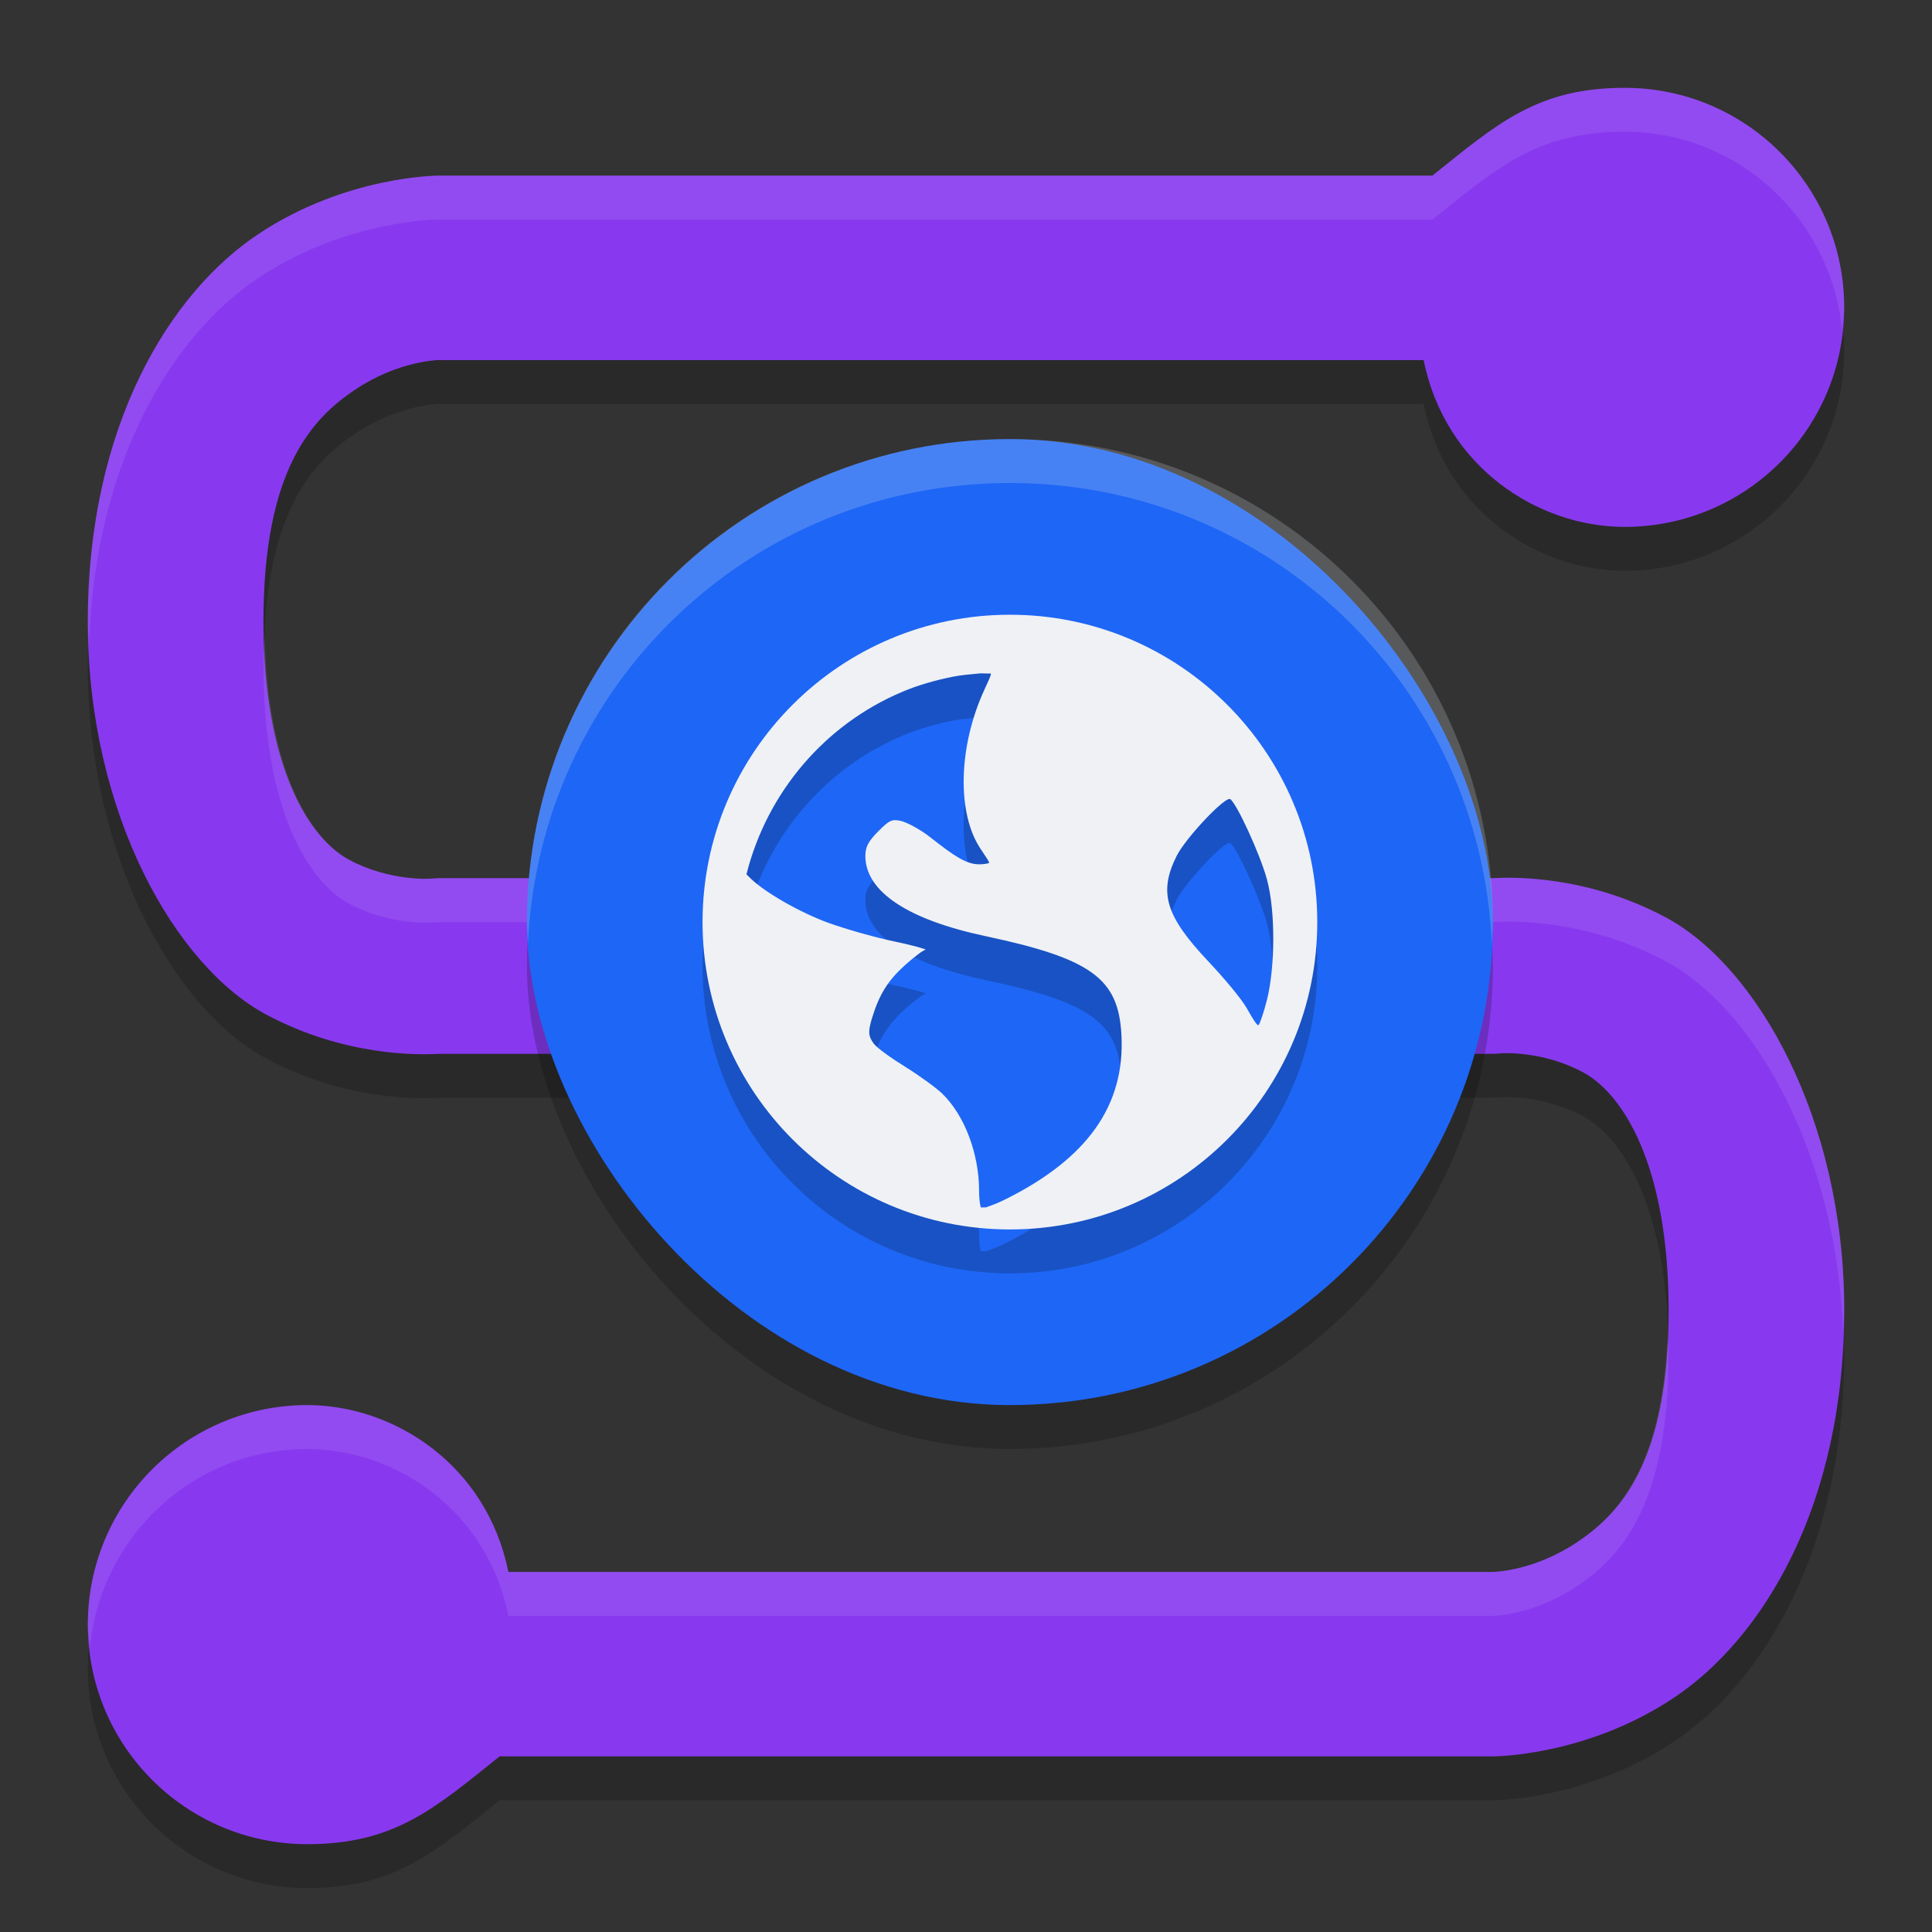 <svg xmlns="http://www.w3.org/2000/svg" width="22" height="22" version="1.1">
 <rect width="100%" height="100%" fill="#333333" stroke="none"/>
 <path style="opacity:0.2" d="m 18.5,1.5 c -0.994,4.963e-4 -1.449,0.407 -2.189,1 H 5 c 0,0 -1.051,-0.005 -2.059,0.666 -1.008,0.671 -1.948,2.187 -1.941,4.438 0.006,2.158 0.994,3.893 2.031,4.449 0.895,0.48 1.743,0.461 1.969,0.447 h 6 6 c 0.032,-7.2e-5 0.066,-0.003 0.098,-0.006 0,0 0.466,-0.032 0.926,0.215 0.46,0.247 0.972,1.061 0.977,2.693 0.005,1.749 -0.554,2.335 -1.049,2.664 -0.495,0.329 -0.951,0.334 -0.951,0.334 H 5.789 C 5.544,17.185 4.493,16.501 3.5,16.5 c -1.381,0 -2.5,1.119 -2.5,2.5 0,1.381 1.119,2.5 2.5,2.5 0.994,-4.96e-4 1.449,-0.407 2.189,-1 H 17 c 0,0 1.051,0.005 2.059,-0.666 1.008,-0.671 1.948,-2.187 1.941,-4.438 -0.006,-2.158 -0.994,-3.893 -2.031,-4.449 C 18.073,10.468 17.226,10.486 17,10.5 h -6 -6 c -0.032,7.2e-5 -0.066,0.003 -0.098,0.006 0,0 -0.466,0.032 -0.926,-0.215 C 3.516,10.044 3.005,9.23 3,7.598 2.995,5.849 3.554,5.263 4.049,4.934 4.544,4.604 5,4.6 5,4.6 H 16.211 C 16.456,5.815 17.507,6.499 18.5,6.5 c 1.381,0 2.5,-1.119 2.5,-2.5 0,-1.381 -1.119,-2.5 -2.5,-2.5 z"/>
 <path style="fill:#8839ef" d="m 18.5,1 c -0.994,4.963e-4 -1.449,0.407 -2.189,1 H 5 c 0,0 -1.051,-0.005 -2.059,0.666 -1.008,0.671 -1.948,2.187 -1.941,4.438 0.006,2.158 0.994,3.893 2.031,4.449 C 3.927,12.032 4.774,12.014 5,12 h 6 6 c 0.032,-7.2e-5 0.066,-0.003 0.098,-0.006 0,0 0.466,-0.032 0.926,0.215 0.46,0.247 0.972,1.061 0.977,2.693 0.005,1.749 -0.554,2.335 -1.049,2.664 -0.495,0.329 -0.951,0.334 -0.951,0.334 H 5.789 C 5.544,16.685 4.493,16.001 3.5,16 c -1.381,0 -2.5,1.119 -2.5,2.5 0,1.381 1.119,2.5 2.5,2.5 0.994,-4.96e-4 1.449,-0.407 2.189,-1 H 17 c 0,0 1.051,0.005 2.059,-0.666 1.008,-0.671 1.948,-2.187 1.941,-4.438 -0.006,-2.158 -0.994,-3.893 -2.031,-4.449 C 18.073,9.968 17.226,9.986 17,10 h -6 -6 c -0.032,7.2e-5 -0.066,0.003 -0.098,0.006 0,0 -0.466,0.032 -0.926,-0.215 C 3.516,9.544 3.005,8.73 3,7.098 2.995,5.349 3.554,4.763 4.049,4.434 4.544,4.104 5,4.1 5,4.1 H 16.211 C 16.456,5.315 17.507,5.999 18.5,6 c 1.381,0 2.5,-1.119 2.5,-2.5 0,-1.381 -1.119,-2.5 -2.5,-2.5 z"/>
 <path style="opacity:0.1;fill:#eff1f5" d="m 18.5,1 c -0.994,4.963e-4 -1.449,0.407 -2.189,1 H 5 c 0,0 -1.051,-0.005 -2.059,0.666 -1.008,0.671 -1.948,2.187 -1.941,4.438 2.24e-4,0.079 0.011,0.153 0.014,0.23 C 1.082,5.236 1.976,3.809 2.941,3.166 3.949,2.495 5,2.5 5,2.5 H 16.311 c 0.741,-0.593 1.196,-1 2.189,-1 1.295,0 2.347,0.988 2.475,2.25 0.008,-0.083 0.025,-0.164 0.025,-0.25 0,-1.381 -1.119,-2.5 -2.5,-2.5 z M 3.014,7.256 c -0.005,0.112 -0.014,0.218 -0.014,0.342 0.005,1.633 0.516,2.447 0.977,2.693 0.46,0.247 0.926,0.215 0.926,0.215 0.032,-0.003 0.065,-0.006 0.098,-0.006 h 6 6 c 0.226,-0.014 1.073,-0.032 1.969,0.447 0.999,0.535 1.944,2.17 2.018,4.219 0.003,-0.091 0.014,-0.176 0.014,-0.27 -0.006,-2.158 -0.994,-3.893 -2.031,-4.449 C 18.073,9.968 17.226,9.986 17,10 h -6 -6 c -0.032,7.2e-5 -0.066,0.003 -0.098,0.006 0,0 -0.466,0.032 -0.926,-0.215 C 3.533,9.554 3.053,8.771 3.014,7.256 Z M 18.986,15.244 c -0.067,1.476 -0.575,2.016 -1.035,2.322 -0.495,0.329 -0.951,0.334 -0.951,0.334 H 5.789 C 5.544,16.685 4.493,16.001 3.5,16 c -1.381,0 -2.5,1.119 -2.5,2.5 0,0.086 0.017,0.167 0.025,0.25 0.127,-1.262 1.18,-2.25 2.475,-2.25 0.993,0.001 2.044,0.685 2.289,1.9 H 17 c 0,0 0.456,-0.005 0.951,-0.334 0.495,-0.329 1.054,-0.915 1.049,-2.664 -1.71e-4,-0.06 -0.012,-0.1 -0.014,-0.158 z"/>
 <rect style="opacity:0.2" width="11" height="11" x="6" y="5.5" rx="5.5" ry="5.5"/>
 <rect style="fill:#1e66f5" width="11" height="11" x="6" y="5" rx="5.5" ry="5.5"/>
 <path style="opacity:0.2" d="M 11.5,7.5 C 9.567,7.5 8,9.067 8,11 c 0,1.933 1.567,3.5 3.5,3.5 1.933,0 3.5,-1.567 3.5,-3.5 0,-1.933 -1.567,-3.5 -3.5,-3.5 z m -0.351,0.669 c 0.041,-0.004 0.093,0.003 0.134,0 0.005,0.02 -0.03,0.089 -0.076,0.19 -0.296,0.647 -0.313,1.406 -0.038,1.812 0.05,0.073 0.095,0.143 0.095,0.152 0,0.009 -0.054,0.019 -0.114,0.019 -0.142,0 -0.277,-0.087 -0.553,-0.305 -0.122,-0.097 -0.281,-0.178 -0.343,-0.19 -0.097,-0.019 -0.123,-0.011 -0.248,0.114 -0.116,0.116 -0.152,0.18 -0.152,0.286 0,0.404 0.48,0.725 1.372,0.914 1.212,0.257 1.511,0.488 1.544,1.125 0.042,0.799 -0.384,1.402 -1.315,1.868 -0.111,0.056 -0.182,0.077 -0.229,0.095 -0.021,-0.002 -0.036,0.002 -0.057,0 -0.008,-0.025 -0.02,-0.082 -0.02,-0.19 0,-0.424 -0.167,-0.861 -0.419,-1.105 -0.068,-0.066 -0.258,-0.204 -0.42,-0.305 -0.162,-0.1 -0.326,-0.217 -0.362,-0.267 -0.06,-0.083 -0.065,-0.134 -0.019,-0.286 0.085,-0.279 0.185,-0.434 0.381,-0.61 0.103,-0.092 0.206,-0.169 0.229,-0.171 0.023,-0.002 -0.13,-0.048 -0.361,-0.096 -0.231,-0.047 -0.569,-0.147 -0.744,-0.21 -0.319,-0.116 -0.75,-0.358 -0.914,-0.533 -0.007,-0.007 -0.013,-0.013 -0.02,-0.02 0.236,-0.938 0.896,-1.707 1.772,-2.077 0.183,-0.078 0.373,-0.131 0.572,-0.172 0.099,-0.02 0.202,-0.028 0.305,-0.038 z m 2.859,1.43 c 0.072,0.044 0.342,0.63 0.419,0.915 0.1,0.369 0.092,1.006 0,1.372 -0.035,0.139 -0.08,0.27 -0.095,0.286 -0.015,0.016 -0.07,-0.077 -0.134,-0.19 -0.064,-0.113 -0.269,-0.355 -0.438,-0.534 -0.49,-0.518 -0.568,-0.787 -0.362,-1.2 0.104,-0.208 0.555,-0.683 0.61,-0.648 z"/>
 <path style="fill:#eff1f5" d="m 11.5,7 c -1.933,0 -3.5,1.567 -3.5,3.5 0,1.933 1.567,3.5 3.5,3.5 1.933,0 3.5,-1.567 3.5,-3.5 0,-1.933 -1.567,-3.5 -3.5,-3.5 z m -0.351,0.669 c 0.041,-0.004 0.093,0.003 0.134,0 0.005,0.02 -0.03,0.089 -0.076,0.19 -0.296,0.647 -0.313,1.406 -0.038,1.812 0.05,0.073 0.095,0.143 0.095,0.152 0,0.009 -0.054,0.019 -0.114,0.019 -0.142,0 -0.277,-0.087 -0.553,-0.305 -0.122,-0.097 -0.281,-0.178 -0.343,-0.19 -0.097,-0.019 -0.123,-0.011 -0.248,0.114 -0.116,0.116 -0.152,0.18 -0.152,0.286 0,0.404 0.48,0.725 1.372,0.914 1.212,0.257 1.511,0.488 1.544,1.125 0.042,0.799 -0.384,1.402 -1.315,1.868 -0.111,0.056 -0.182,0.077 -0.229,0.095 -0.021,-0.002 -0.036,0.002 -0.057,0 -0.008,-0.025 -0.02,-0.082 -0.02,-0.19 0,-0.424 -0.167,-0.861 -0.419,-1.105 -0.068,-0.066 -0.258,-0.204 -0.42,-0.305 -0.162,-0.1 -0.326,-0.217 -0.362,-0.267 -0.06,-0.083 -0.065,-0.134 -0.019,-0.286 0.085,-0.279 0.185,-0.434 0.381,-0.61 0.103,-0.092 0.206,-0.169 0.229,-0.171 0.023,-0.002 -0.13,-0.048 -0.361,-0.096 C 9.947,10.671 9.608,10.572 9.434,10.509 9.114,10.393 8.684,10.151 8.52,9.976 c -0.007,-0.007 -0.013,-0.013 -0.02,-0.02 0.236,-0.938 0.896,-1.707 1.772,-2.077 0.183,-0.078 0.373,-0.131 0.572,-0.172 0.099,-0.02 0.202,-0.028 0.305,-0.038 z m 2.859,1.43 c 0.072,0.044 0.342,0.63 0.419,0.915 0.1,0.369 0.092,1.006 0,1.372 -0.035,0.139 -0.08,0.27 -0.095,0.286 -0.015,0.016 -0.07,-0.077 -0.134,-0.19 -0.064,-0.113 -0.269,-0.355 -0.438,-0.534 -0.49,-0.518 -0.568,-0.787 -0.362,-1.2 0.104,-0.208 0.555,-0.683 0.61,-0.648 z"/>
 <path style="opacity:0.2;fill:#eff1f5" d="m 11.5,5 c -3.047,0 -5.5,2.453 -5.5,5.5 0,0.084 0.008,0.167 0.012,0.25 C 6.142,7.821 8.537,5.5 11.5,5.5 c 2.963,0 5.358,2.321 5.488,5.25 0.004,-0.083 0.012,-0.166 0.012,-0.25 0,-3.047 -2.453,-5.5 -5.5,-5.5 z"/>
</svg>
